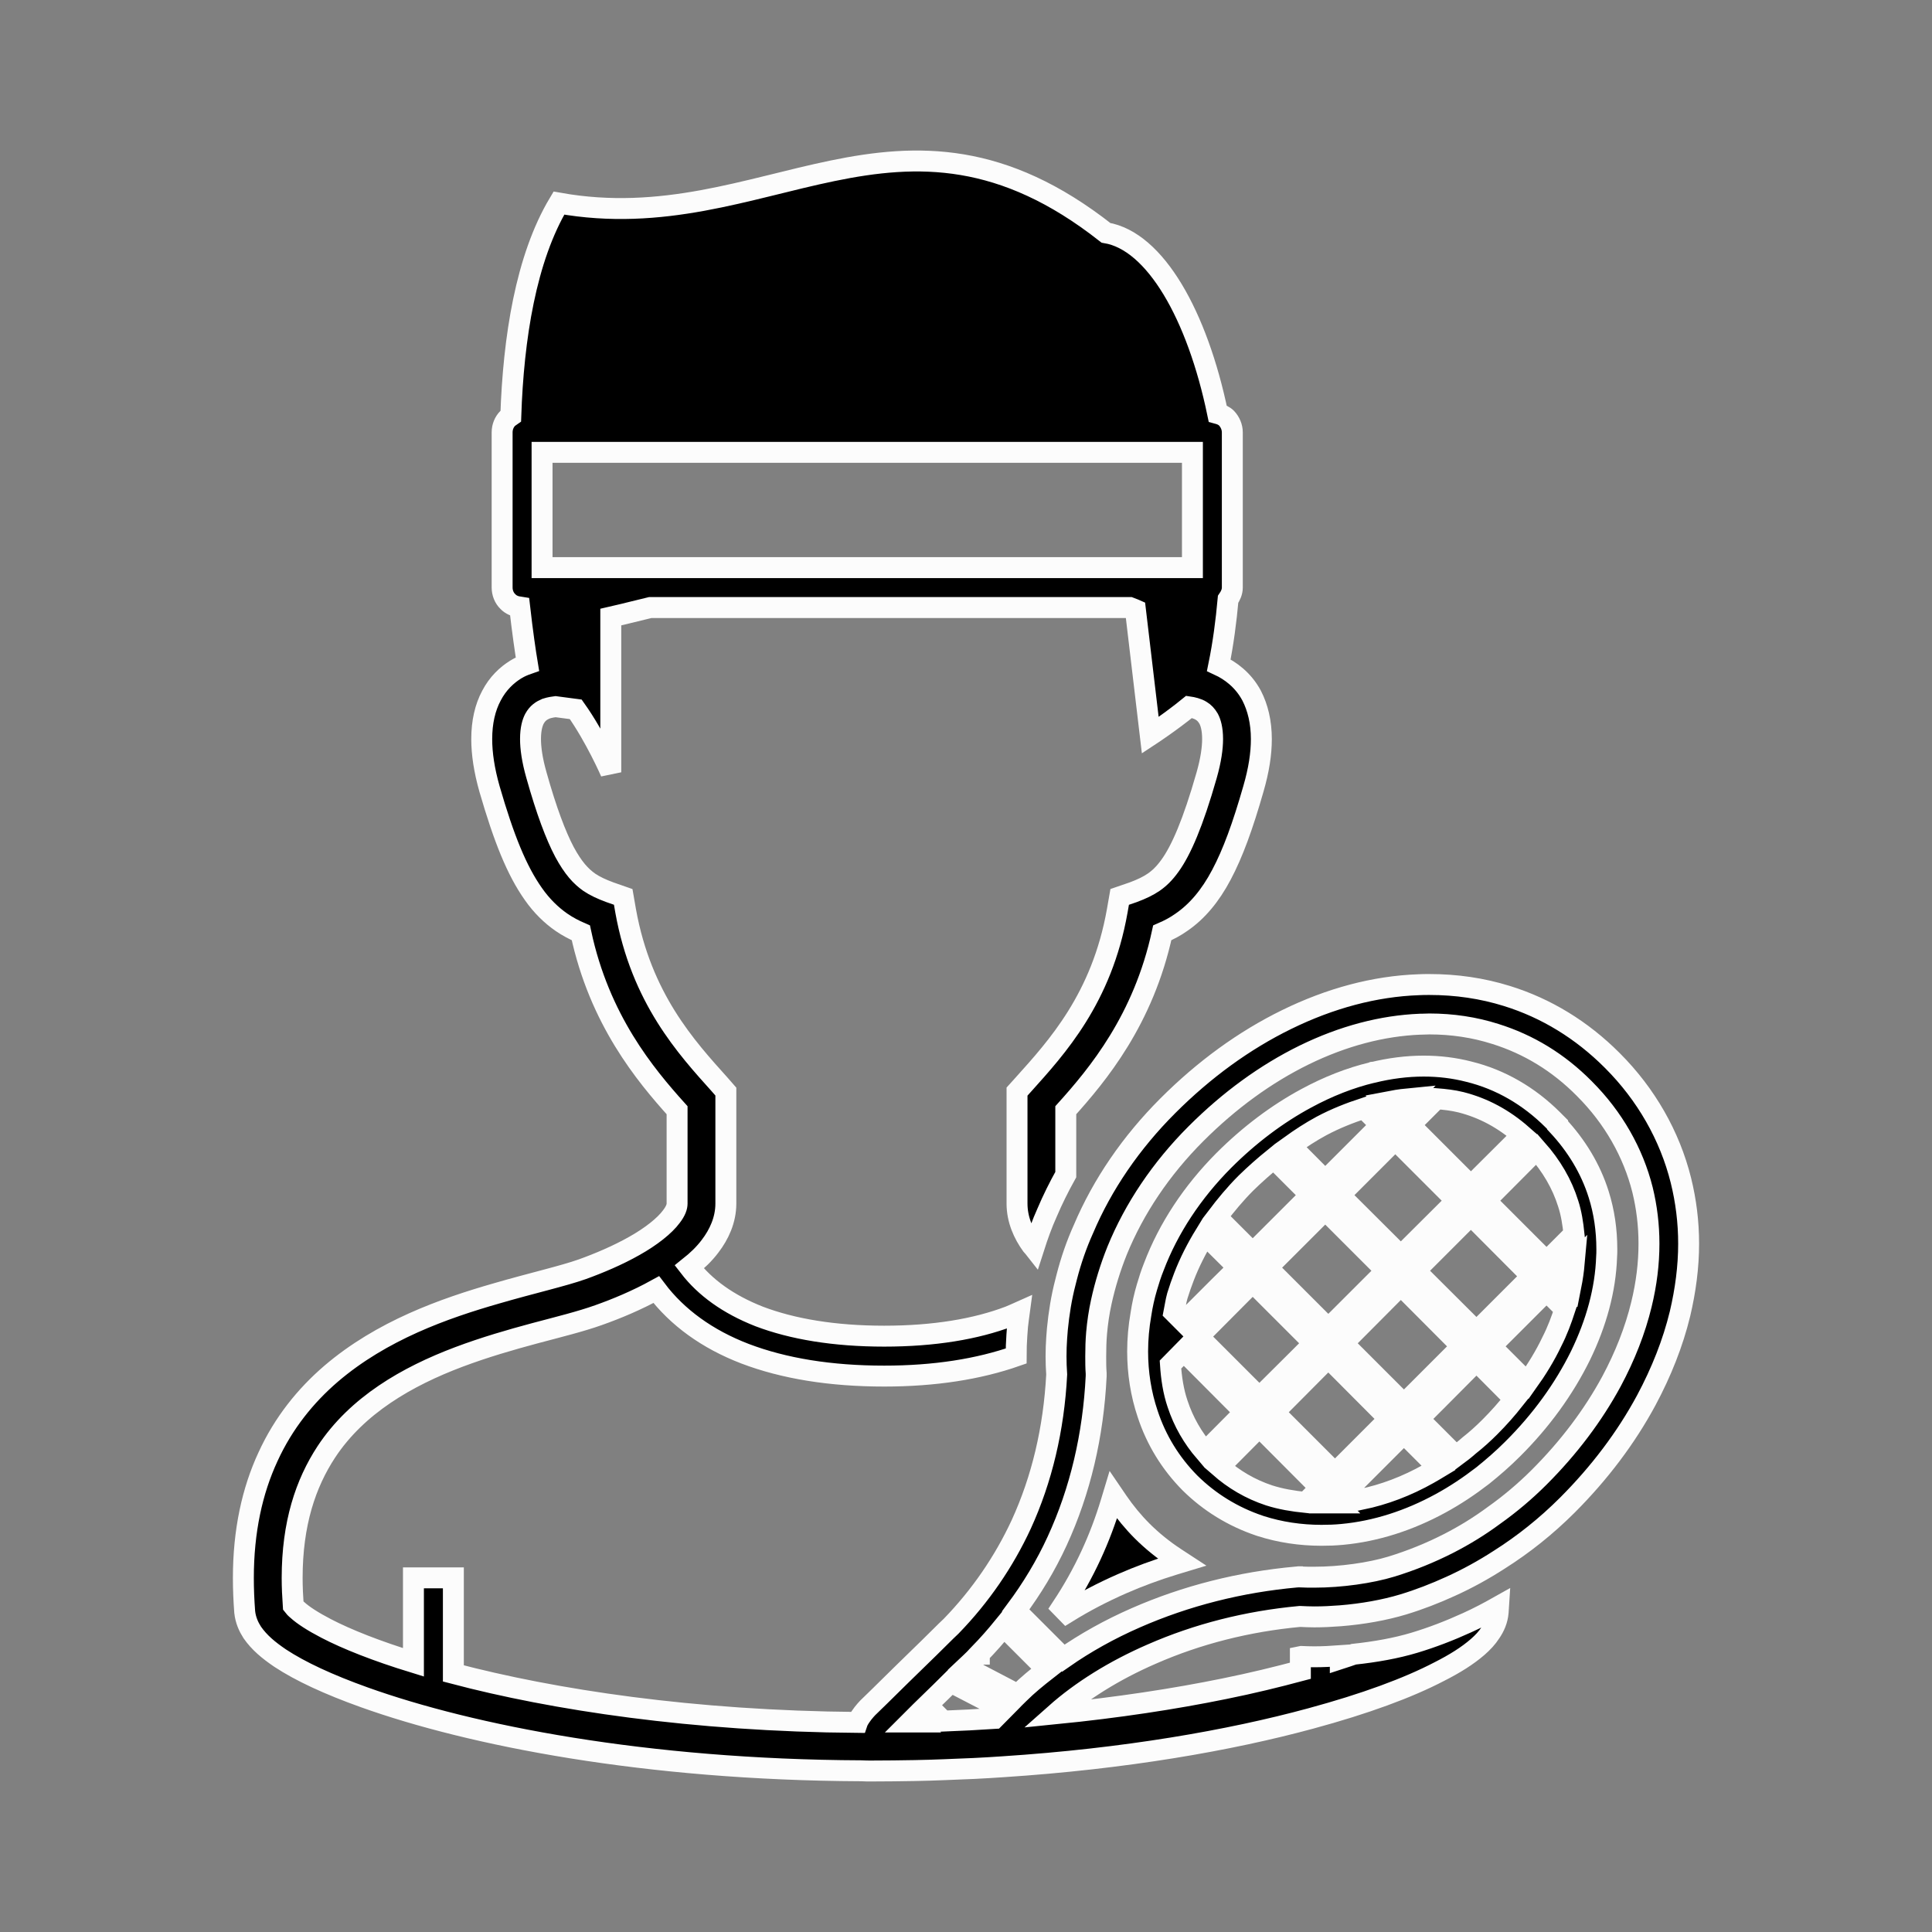 <!DOCTYPE svg PUBLIC "-//W3C//DTD SVG 1.1//EN" "http://www.w3.org/Graphics/SVG/1.1/DTD/svg11.dtd">
<!-- Uploaded to: SVG Repo, www.svgrepo.com, Transformed by: SVG Repo Mixer Tools -->
<svg height="110px" width="110px" version="1.1" id="_x32_" xmlns="http://www.w3.org/2000/svg" xmlns:xlink="http://www.w3.org/1999/xlink" viewBox="-51.2 -51.2 614.40 614.40" xml:space="preserve" fill="#fcfcfc" stroke="#fcfcfc" stroke-width="6.656" transform="matrix(1, 0, 0, 1, 0, 0)rotate(0)">
<rect x="-51.2" y="-51.2" width="614.40" height="614.40" fill="#808080" stroke="none"/>
<g id="SVGRepo_bgCarrier" stroke-width="0" transform="translate(256,256), scale(0)">
<rect x="-51.2" y="-51.2" width="614.40" height="614.40" rx="0" fill="#000000" strokewidth="0"/>
</g>
<g id="SVGRepo_tracerCarrier" stroke-linecap="round" stroke-linejoin="round"/>
<g id="SVGRepo_iconCarrier"> <style type="text/css"> .st0{fill:#000000;} </style> <g> <path class="st0" d="M483.342,324.15c-3.526-14.178-11.073-27.365-21.719-38.012l-0.068-0.069c0-0.068-0.069-0.068-0.069-0.068 l-0.069-0.069c-9.592-9.593-20.879-16.506-33.356-20.383c-7.892-2.465-16.149-3.664-24.68-3.664c-1.13,0-2.328,0-3.457,0.069 c-13.958,0.496-28.137,4.304-41.951,11.073c-13.538,6.625-26.236,15.866-37.798,27.428c-11.707,11.706-20.804,25.032-26.794,39.134 c-2.259,5.006-4.022,10.157-5.358,15.37l-0.428,1.694c-1.266,4.868-2.045,9.806-2.534,14.812c-0.076,0.916-0.144,1.9-0.22,2.816 c-0.138,1.976-0.207,3.877-0.207,5.853c0,1.908,0.069,3.808,0.207,5.784c-0.909,17.346-4.724,33.35-11.28,47.666 c-5.495,11.844-12.974,22.78-22.284,32.366l-1.55,1.481c-2.54,2.541-7.12,7.052-14.316,14.034 c-5.144,5.075-9.518,9.379-10.716,10.508c-0.847,0.916-2.045,2.252-3.03,4.091c-0.068,0.138-0.145,0.282-0.213,0.488 c-52.398-0.419-96.676-7.189-128.477-15.583v-30.389H80.278v26.863c-11.707-3.595-21.155-7.334-27.779-10.784 c-4.228-2.19-7.334-4.235-9.028-5.784c-0.778-0.634-1.198-1.13-1.412-1.412c-0.207-3.03-0.351-5.991-0.351-8.814 c0-17.416,4.304-30.107,10.86-40.12c9.806-14.881,25.672-23.978,42.102-30.182c8.25-3.106,16.568-5.502,24.184-7.547 c7.685-2.045,14.599-3.739,20.307-5.777c5.778-2.045,12.195-4.731,18.338-8.112c6.693,8.883,16.279,15.796,28.206,20.376 c12.409,4.724,27.215,7.127,44.278,7.127c16.045,0,30.024-2.204,41.965-6.391c0-2.238,0.075-4.4,0.234-6.645l0.22-2.913 c0.152-1.578,0.393-2.961,0.586-4.435c-1.068,0.475-2.101,0.971-3.23,1.412c-10.577,4.022-23.909,6.273-39.775,6.273 c-15.866,0-29.197-2.252-39.774-6.273c-9.868-3.877-17.202-9.234-22.208-15.728c2.472-1.969,4.724-4.083,6.631-6.625 c2.816-3.67,5-8.318,5-13.538v-35.609l-1.97-2.258c-10.577-11.775-24.894-27.359-29.9-55.214l-0.772-4.442l-4.235-1.48 c-2.679-0.992-4.793-1.977-6.556-3.175c-2.679-1.9-5.075-4.442-7.898-9.661c-2.754-5.22-5.715-13.042-8.884-24.329 c-1.412-4.93-1.907-8.739-1.907-11.562c0-3.312,0.64-5.288,1.274-6.486c0.985-1.763,2.183-2.541,3.663-3.175 c1.267-0.42,2.534-0.565,3.03-0.633l6.418,0.847c6.28,8.814,11.142,20.025,11.142,20.025v-49.36c0,0,4.937-1.129,12.554-3.03 h152.523c1.13,0.42,1.763,0.702,1.763,0.702l4.724,39.913c0,0,6.556-4.303,12.34-9.028c0.992,0.145,2.679,0.496,3.877,1.274 c0.916,0.558,1.618,1.267,2.328,2.465c0.64,1.198,1.274,3.174,1.274,6.486c0,2.824-0.496,6.632-1.907,11.562 c-4.304,15.094-8.106,23.834-11.632,28.702c-1.763,2.465-3.388,4.021-5.219,5.288c-1.763,1.198-3.815,2.183-6.487,3.175 l-4.304,1.48l-0.778,4.442c-4.93,27.855-19.254,43.439-29.831,55.214l-2.038,2.258v35.609c0,5.075,2.038,9.661,4.724,13.325 c0.193,0.262,0.454,0.454,0.654,0.709c1.239-3.87,2.596-7.651,4.207-11.218c1.735-4.084,3.732-8.091,5.922-12.03v-20.472 c10.157-11.287,24.68-28.702,30.678-56.412c2.114-0.916,4.159-1.976,6.135-3.388c4.93-3.381,9.166-8.388,12.691-15.088 c3.601-6.769,6.769-15.446,10.157-27.29c1.763-6.066,2.534-11.21,2.534-15.866c0-5.357-1.13-10.012-3.099-13.82 c-2.685-5.006-6.776-7.968-10.439-9.662c1.412-6.906,2.327-13.958,2.961-20.941c0.778-1.129,1.343-2.396,1.343-3.739V86.3 c0-1.694-0.709-3.312-1.838-4.51c-0.771-0.778-1.763-1.198-2.816-1.481c-6.488-31.312-19.881-54.862-35.54-57.472 c-65.791-51.756-108.1,2.328-173.96-9.448c-10.508,17.56-14.461,42.874-15.301,67.768c-0.282,0.207-0.634,0.351-0.923,0.633 c-1.198,1.198-1.832,2.816-1.832,4.51v49.361c0,1.625,0.634,3.313,1.832,4.442c0.991,1.06,2.328,1.55,3.746,1.763 c0.909,7.968,1.831,14.317,2.465,18.124c-1.198,0.42-2.397,0.916-3.664,1.694c-2.892,1.763-5.784,4.51-7.76,8.319 c-2.046,3.808-3.106,8.463-3.106,13.82c0,4.656,0.778,9.875,2.472,15.866c4.579,15.798,8.67,25.948,13.958,33.426 c2.61,3.732,5.647,6.7,8.883,8.952c2.052,1.412,4.091,2.472,6.211,3.388c5.922,27.71,20.452,45.125,30.603,56.412v29.686 c0,0.916-0.358,2.252-1.832,4.16c-2.121,2.892-6.487,6.349-11.775,9.31c-5.22,2.961-11.211,5.495-16.5,7.403 c-6.142,2.183-16.155,4.442-27.296,7.685c-16.706,4.793-36.524,11.775-52.673,25.596c-8.036,6.914-15.087,15.584-20.025,26.374 c-5.006,10.791-7.83,23.551-7.83,38.57c0,3.456,0.145,7.051,0.428,10.79c0.282,2.61,1.267,4.724,2.396,6.488 c2.258,3.243,5.151,5.64,8.883,8.18c6.418,4.228,15.37,8.388,26.802,12.478c33.701,12.058,89.197,23.062,158.024,23.344 c1.054,0.069,2.108,0.069,3.237,0.069c4.655,0,9.31-0.069,13.827-0.144c3.168-0.069,6.267-0.138,9.304-0.276 c6.273-0.214,12.485-0.496,18.545-0.923c38.921-2.534,72.346-8.387,98.018-15.37c17.202-4.655,30.953-9.73,40.821-14.881 c5.014-2.534,9.035-5.075,12.203-7.823c1.625-1.412,3.03-2.892,4.159-4.654c1.199-1.763,2.19-3.877,2.397-6.488 c0.048-0.592,0.041-1.122,0.082-1.707c-3.264,1.838-6.576,3.567-9.93,5.088c-5.605,2.562-11.245,4.718-16.727,6.37 c-5.853,1.769-12.519,2.947-19.357,3.677c-1.419,0.482-2.768,0.971-4.27,1.453v-0.992c-2.754,0.2-5.509,0.351-8.25,0.351 c-1.425,0-2.851-0.048-4.27-0.117c-0.062,0.007-0.117,0.013-0.178,0.027v4.531c-7.396,1.976-15.439,3.952-24.185,5.716 c-15.866,3.244-33.846,5.991-53.658,7.967c8.18-7.265,18.682-13.821,30.534-18.971c14.592-6.411,30.458-10.433,47.102-11.983h0.207 c1.487,0.069,2.961,0.138,4.448,0.138c2.748,0,5.495-0.138,8.25-0.351c7.12-0.565,14.103-1.832,19.956-3.595 c5.144-1.556,10.219-3.526,15.156-5.784c5.288-2.397,10.433-5.22,15.446-8.463c7.685-4.862,14.943-10.646,21.65-17.347 c10.219-10.226,18.682-21.436,25.1-33.35c4.793-8.959,8.463-18.193,10.722-27.504c1.763-7.471,2.741-14.95,2.741-22.283 C485.807,337.406,484.967,330.706,483.342,324.15z M121.182,92.649h206.821v36.663H121.182V92.649z M238.233,496.416l0.916-0.916 l0.916,0.916H238.233z M265.035,495.287c-5.289,0.352-10.722,0.634-16.293,0.848l-5.082-5.076c0.22-0.213,0.358-0.357,0.565-0.564 c2.754-2.679,4.944-4.8,6.914-6.77l16.713,8.67C267.004,493.242,266.089,494.227,265.035,495.287z M272.858,487.388l-0.358,0.351 l-16.568-8.67c1.061-0.984,1.976-1.976,2.754-2.678l1.474-1.556h0.076v-0.069c2.747-2.816,5.288-5.709,7.76-8.745l13.746,13.752 C278.573,482.244,275.537,484.709,272.858,487.388z M470.795,363.636c-1.976,8.181-5.22,16.431-9.524,24.467 c-5.846,10.79-13.538,21.016-22.986,30.465c-4.511,4.51-9.379,8.6-14.454,12.195c-4.586,3.388-9.311,6.28-14.241,8.814 c-5.929,3.036-12.064,5.502-18.269,7.409c-6.7,2.046-16.148,3.381-24.536,3.381c-1.556,0-2.961,0-4.38-0.068l-0.138-0.069h-0.42 l-0.496,0.069h-0.145c-18.049,1.618-35.257,5.991-51.192,12.973c-8.387,3.67-16.072,7.968-23.054,12.836l-15.164-15.164 c5.151-6.907,9.593-14.24,13.187-22.07c7.334-15.934,11.493-33.563,12.416-52.459v-0.847c-0.144-1.839-0.144-3.602-0.144-5.433 c0-2.465,0.068-5.006,0.282-7.472c0.282-3.244,0.771-6.563,1.481-9.806c1.198-5.496,2.892-10.998,5.075-16.431 c5.426-13.256,13.896-25.948,25.038-37.09c10.646-10.646,22.208-19.04,34.404-25.031c12.416-6.066,24.825-9.31,36.882-9.799h0.427 c0.84,0,1.694-0.076,2.534-0.076c7.265,0,14.316,1.06,20.948,3.174c10.577,3.313,20.025,9.028,28.274,17.347l0.069,0.069 l0.069,0.076c9.096,9.096,15.438,20.238,18.406,32.083c1.343,5.502,2.046,11.21,2.046,17.133 C473.192,350.594,472.413,357.005,470.795,363.636z"/> <path class="st0" d="M312.04,435.701c-2.872-2.872-5.495-6.053-7.822-9.455l-1.384-2.032l-0.71,2.355 c-1.742,5.784-3.877,11.418-6.349,16.761c-2.652,5.743-5.799,11.355-9.324,16.665l1.605,1.646 c5.488-3.402,11.424-6.508,17.642-9.228c5.282-2.314,10.846-4.366,16.548-6.102l2.41-0.73l-2.107-1.377 C318.707,441.685,315.174,438.82,312.04,435.701z"/> <path class="st0" d="M385.241,289.851c-0.014,0.006-0.028,0.006-0.048,0.013l0.819-0.2L385.241,289.851z"/> <path class="st0" d="M444.139,306.659v-0.213l-1.48-1.481c-7.616-7.616-16.712-12.905-26.801-15.37 c-4.648-1.198-9.448-1.763-14.31-1.763c-5.358,0-10.791,0.702-16.292,2.046h-0.069c-7.052,1.694-14.034,4.441-20.941,8.18 c-9.304,5.007-18.194,11.707-26.298,19.812c-9.944,10.012-17.56,21.506-22.215,33.777c-0.847,2.114-1.556,4.304-2.19,6.487 c-0.84,2.823-1.474,5.715-1.9,8.532c-0.702,4.022-1.06,7.968-1.06,11.92c0,6.838,1.06,13.539,3.174,19.812 c2.748,8.394,7.334,15.797,13.47,22.002c6.204,6.135,13.682,10.722,22.001,13.539l0.426,0.144 c6.129,1.97,12.685,2.961,19.392,2.961c2.176,0,4.366-0.069,6.556-0.283c10.715-0.984,21.361-4.441,31.305-9.874 c4.655-2.534,9.096-5.495,13.401-8.814c3.243-2.61,6.418-5.358,9.448-8.388c9.166-9.096,16.431-19.185,21.65-29.762 c5.075-10.432,7.96-21.01,8.318-31.373c0.069-0.779,0.069-1.626,0.069-2.472c0-6.06-0.84-11.914-2.604-17.484 C454.64,320.48,450.137,313.078,444.139,306.659z M447.52,331.622c0.992,3.03,1.488,6.349,1.832,9.661l-8.739,8.745l-19.392-19.392 l16.286-16.362C442.163,319.564,445.55,325.273,447.52,331.622z M351.829,351.93l18.413-18.4l19.392,19.392l-17.284,17.27 l-1.13,1.13L351.829,351.93z M366.641,375.976l-5.998,5.991l-11.348,11.286l-19.392-19.392l1.267-1.274l12.554-12.616l3.457-3.457 l6.411,6.418L366.641,375.976z M374.823,328.874l17.697-17.704l19.468,19.467l-17.705,17.629L374.823,328.874z M378.63,373.229 l15.652-15.728l19.392,19.461l-12.264,12.271l-6.142,6.135l-19.392-19.392L378.63,373.229z M398.869,352.921l17.698-17.704 l19.392,19.467l-17.629,17.629L398.869,352.921z M405.569,298.197c2.672,0.213,5.288,0.496,7.823,1.129 c7.189,1.832,13.607,5.289,19.461,10.44l-16.286,16.217l-19.392-19.392L405.569,298.197z M396.259,298.272l-3.74,3.663 l-2.679-2.679C392.031,298.83,394.138,298.479,396.259,298.272z M369.044,306.873c4.504-2.396,9.021-4.159,13.538-5.64l5.358,5.358 l-17.698,17.697l-11.073-11.141C362.406,310.819,365.657,308.705,369.044,306.873z M345.067,324.991 c2.892-2.817,5.853-5.427,8.814-7.823l11.707,11.706l-18.407,18.4l-11.424-11.424C338.58,332.118,341.61,328.448,345.067,324.991z M323.21,360.889c0.634-2.046,1.336-4.091,2.108-6.067c1.763-4.586,4.021-9.027,6.706-13.401l10.578,10.509l-6.074,5.998 l-11.28,11.279l-3.099-3.106C322.5,364.338,322.714,362.652,323.21,360.889z M323.279,395.23 c-1.342-3.953-1.976-8.181-2.258-12.485l4.228-4.304l19.392,19.468L332.024,410.6C328.14,406.083,325.179,401.008,323.279,395.23z M364.101,426.604c-4.091-0.42-7.961-1.053-11.707-2.252c-5.991-1.976-11.211-5.082-15.79-9.097l12.691-12.767l19.392,19.461 L364.101,426.604z M373.128,426.748l0.214-0.214l0.206,0.214H373.128z M373.342,417.301l-19.392-19.392l13.042-13.119l4.228-4.228 l19.391,19.461l-0.137,0.138L373.342,417.301z M403.173,417.438c-6.983,3.953-14.248,6.7-21.513,8.181l-3.732-3.67l17.34-17.347 l11.004,11.004C405.211,416.24,404.226,416.873,403.173,417.438z M422.633,402.558c-2.12,2.12-4.373,4.166-6.632,5.929 c-1.412,1.267-2.816,2.328-4.235,3.381l-11.844-11.844l6.067-6.067l12.34-12.408l12.126,12.196 C428.06,396.78,425.456,399.74,422.633,402.558z M442.3,375.48c-2.107,4.442-4.793,8.814-7.823,13.05l-11.569-11.569l17.704-17.698 l5.853,5.854C445.337,368.574,444.063,372.031,442.3,375.48z M448.373,357.782l-3.112-3.098l4.166-4.235 C449.214,352.846,448.863,355.317,448.373,357.782z"/> </g> </g>
</svg>